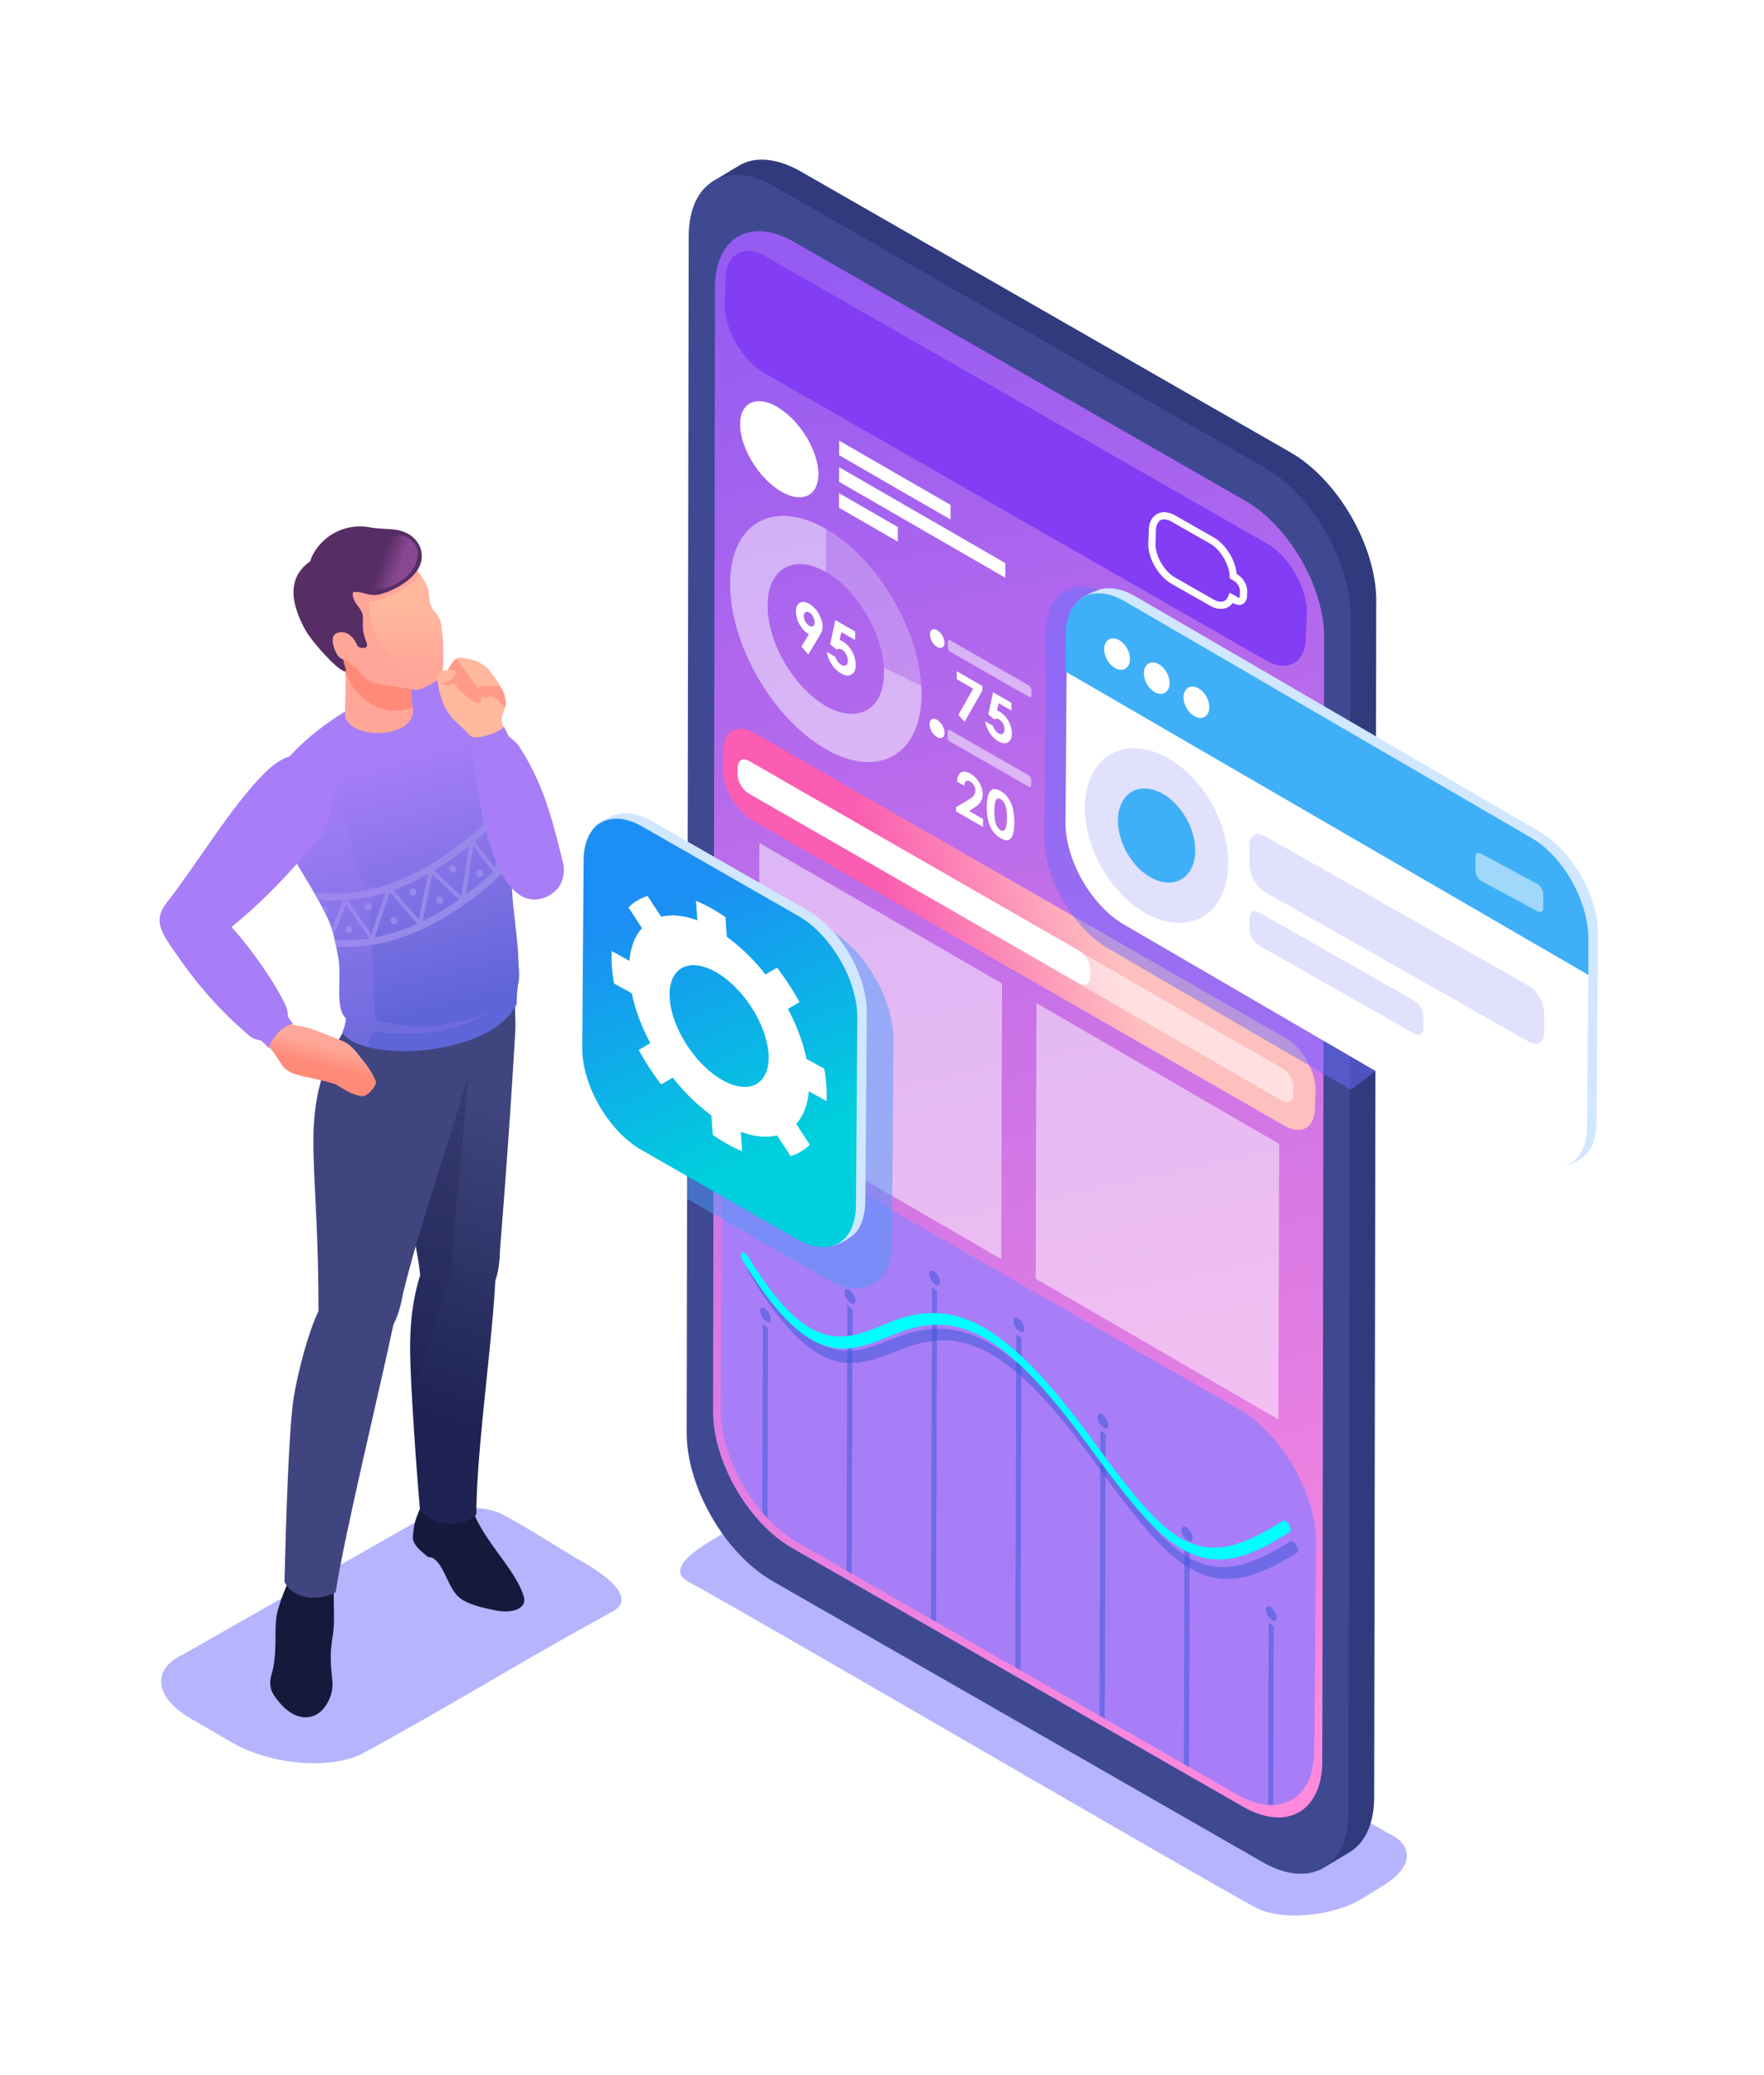 <svg viewBox="0 0 221 260" fill="none" xmlns="http://www.w3.org/2000/svg">
    <g filter="url(#filter0_d)">
        <path opacity=".5" fill-rule="evenodd" clip-rule="evenodd" d="M174.011 219.745l-69.685-39.796c-2.587-1.181-6.387-2.296-8.923-.757l-6.49 3.954c-1.306.796-5.6 3.436-2.728 4.998 8.453 4.594 62.431 36.134 71.01 40.801 1.623.883 3.996 1.201 6.488.994 2.492-.206 5.055-.883 7.026-2.091l2.593-1.6c1.832-1.136 2.847-2.365 2.945-3.549.095-1.156-.648-2.228-2.236-2.954z" fill="#6D6AFD"/>
        <path fill-rule="evenodd" clip-rule="evenodd" d="M172.159 215.214c-.009 3.391-1.219 5.78-3.154 6.903l-3.069 1.846c-10.525-4.492-6.619-57.835-7.261-73l3.233-79.584c-2.718-4.75-13.172-8.893-10.732-18.59l-30.845-14.443c-1.37-.93-37.373-21.785-30.908-25.69 1.081-.654 2.145-1.312 3.217-1.933 2.386-1.41 5.425-.539 7.661.75l61.386 35.21c6.026 3.471 10.751 11.873 10.733 18.589l-.261 149.942z" fill="#303A7D"/>
        <path fill-rule="evenodd" clip-rule="evenodd" d="M86.285 19.556c.009-3.326 1.16-5.687 3.028-6.838 1.972-1.211 4.724-1.078 7.776.681l61.386 35.209c5.941 3.43 10.75 11.763 10.732 18.59l-.253 149.942c-.019 6.826-4.861 9.588-10.802 6.155l-61.391-35.208c-5.948-3.435-10.752-11.763-10.732-18.59l.256-149.94z" fill="#3E4992"/>
        <path fill-rule="evenodd" clip-rule="evenodd" d="M89.575 26.002c.018-6.284 4.468-8.832 9.942-5.666l56.501 32.408c5.468 3.154 9.895 10.825 9.878 17.11l-.235 140.84c-.018 6.283-4.475 8.823-9.943 5.666l-56.501-32.408c-5.474-3.154-9.897-10.826-9.88-17.109l.238-140.84z" fill="url(#paint0_linear)"/>
        <path opacity=".5" fill-rule="evenodd" clip-rule="evenodd" d="M22.947 197.287l29.119-16.581c3.173-1.45 7.716-2.604 10.951-.921 2.946 1.533 7.801 4.668 9.947 5.896 1.63.93 7.29 4.32 3.765 6.238-10.37 5.637-20.631 11.986-31.164 17.706-1.99 1.084-4.904 1.475-7.962 1.221-3.058-.253-6.167-1.135-8.624-2.568a4864.15 4864.15 0 01-5.164-3.006c-2.283-1.329-3.495-2.901-3.614-4.356-.115-1.422.798-2.739 2.746-3.629z" fill="#6D6AFD"/>
        <path fill-rule="evenodd" clip-rule="evenodd" d="M64.981 101.206c-2.186-1.262-9.952-12.423-14.071-18.559-2.338-3.48-1.835-6.746 1.759-7.994 7.11-2.467 9.158 6.435 11.425 10.674 2.534 4.743 5.326 8.507 5.937 12.16.449 2.683-2.774 5.028-5.05 3.719z" fill="#7662E3"/>
        <path fill-rule="evenodd" clip-rule="evenodd" d="M36.207 187.108c-.175.58-.1 1.064-.406 1.825a21.62 21.62 0 00-1.02 2.931c-.538 2.041.046 4.776-.683 7.664-.366 1.156-.367 2.081.378 3.102.724.999 2.095 2.602 3.942 2.542a2.857 2.857 0 001.973-.945 4.77 4.77 0 001.262-3.424c-.024-.55-.294-2.324-.195-3.941.087-1.414.369-2.192.379-3.744.01-1.64-.052-3.896-.048-4.955l-5.582-1.055zM52.745 178.707c-.575 1.452-.944 2.073-1.025 4.101.297 1.071 1.04 1.506 1.86 2.245l.587.127c1.447.794 1.907 3.58 3.234 4.85.936.895 2.835 1.387 4.725 1.749 2.019.392 3.964-.188 3.481-1.785-1.202-3.967-6.752-8.445-6.758-12.878l-6.103 1.591z" fill="#16193B"/>
        <path fill-rule="evenodd" clip-rule="evenodd" d="M62.055 150.434c-.358 7.599-2.412 21.827-2.369 29.309-1.996 1.947-5.867 1.344-7.074-.647-.596-6.89-1.24-16.679-1.225-20.461.012-3.146.378-6.041 1.261-8.866-.898-8.315-5.382-19.657-4.02-27.479.599-3.436 2.953-7.135 3.688-9.967 5.469 6.978 9.878 3.633 12.239 3.028-.08 2.411.11 2.089-.04 4.623a1240.13 1240.13 0 01-1.877 26.608c-.021 1.32-.181 2.781-.583 3.852z" fill="url(#paint1_linear)"/>
        <path fill-rule="evenodd" clip-rule="evenodd" d="M51.678 165.843c-.182-2.991-.298-5.597-.291-7.208.012-3.146.378-6.041 1.261-8.866-.898-8.315-5.382-19.657-4.02-27.479.599-3.436 2.953-7.135 3.688-9.967 5.469 6.978 9.878 3.633 12.239 3.028-.009.269-.015.504-.018.711l-7.57 5.479 1.84-.413c-.345 9.874-1.819 18.876-2.27 28.612-2.07 5.523-3.33 10.239-4.812 15.929l-.047.174z" fill="#1E2353" opacity=".3"/>
        <path fill-rule="evenodd" clip-rule="evenodd" d="M49.286 155.963c-1.577 7.599-6.076 26.038-7.235 33.527-2.489 1.362-5.601.651-6.411-1.342.164-6.89.54-19.283 1.16-23.063.518-3.147 1.767-8.002 3.104-10.828 0-17.754-1.856-22.486.757-30.309 1.15-3.436 4-6.75 5.19-9.589 1.454 2.334 3.706 5.647 8.743 5.237.492-.039 4.765-3.028 6.158-3.376-2.049 10.563-7.487 24.359-10.267 35.88-.231 1.332-.625 2.79-1.199 3.863z" fill="url(#paint2_linear)"/>
        <path fill-rule="evenodd" clip-rule="evenodd" d="M55.705 75.365c.544.032 1.076.17 1.566.409 3.785 1.766 5.198 7.64 6.147 12.819.824 4.492.563 8.21.707 12.364.116 3.313.757 6.343.823 9.48.022.93.226 1.882-.046 2.948-.095.705-.198 1.817-.152 2.36-3.005 6.599-19.08 7.57-21.87 3.642.248-.571.406-1.176.466-1.796-1.435-1.32-.51-5.016-.946-7.516-.325-1.878-.73-3.785-1.388-5.128-2.75-5.616-6.335-9.841-7.295-14.23-.661-3.028 2.98-7.102 7.916-10.542 4.751-3.306 11.363-5.399 14.072-4.81z" fill="url(#paint3_linear)"/>
        <path fill-rule="evenodd" clip-rule="evenodd" d="M63.365 91.698a41.914 41.914 0 01-3.874 3.718l2.523 3.296 1.349-7.014h.002zm-19.69 14.304a.486.486 0 01.452.623.412.412 0 01-.388.284.486.486 0 01-.47-.454.412.412 0 01.24-.418.414.414 0 01.166-.035zm2.442-2.854a.487.487 0 01.452.624.41.41 0 01-.389.283.487.487 0 01-.452-.623.412.412 0 01.389-.284zm3.21 1.766a.489.489 0 01.452.624.417.417 0 01-.223.247.398.398 0 01-.166.036.486.486 0 01-.47-.455.407.407 0 01.407-.452zm2.361-3.625a.487.487 0 01.452.624.407.407 0 01-.389.283.487.487 0 01-.451-.624.4.4 0 01.222-.247.399.399 0 01.166-.036zm3.351 1.066a.491.491 0 01.453.624.41.41 0 01-.39.284.491.491 0 01-.451-.624.41.41 0 01.388-.284zm1.676-3.944a.487.487 0 01.452.624.411.411 0 01-.388.284.488.488 0 01-.452-.625.41.41 0 01.388-.283zm3.343.578a.487.487 0 01.453.624.41.41 0 01-.39.283.487.487 0 01-.451-.623.412.412 0 01.389-.284zm1.456-4.255a.487.487 0 01.453.623.409.409 0 01-.39.284.486.486 0 01-.451-.624.409.409 0 01.388-.283zm2.524.959a.497.497 0 01-.101-.265.436.436 0 01.088-.3l.013.564zm-23.467 7.93a.491.491 0 01.469.455.417.417 0 01-.252.425c-.14-.278-.282-.552-.424-.823a.4.4 0 01.21-.057h-.003zm18.2-7.618a37.76 37.76 0 01-4.388 3.07l3.417 3.209.972-6.277v-.002zm-5.145 3.505a28.825 28.825 0 01-4.346 1.994l3.186 3.695 1.16-5.689zm-5.357 2.331a21.74 21.74 0 01-4.692.919l2.935 4.25 1.757-5.173v.004zm-5.289.959a19.026 19.026 0 01-3.139-.095c-.174-.315-.349-.625-.525-.931 3.29.481 6.435.011 9.305-.967l.017-.049.029.034c8.669-2.975 14.813-10.583 14.837-10.612l.136-.212c.094.661.166 1.309.221 1.944L62.6 98.474a36.648 36.648 0 001.46-1.514l.012 1.293c-3.328 3.455-11.836 11.028-21.945 10.364-.059-.295-.126-.588-.19-.874 1.451.107 2.91.047 4.348-.18l-2.936-4.248-1.546 3.886a16.673 16.673 0 00-.24-.84l1.417-3.56zm3.944 4.653a23.74 23.74 0 005.347-1.714l-3.416-3.964-1.93 5.678zm6.036-2.034a32.887 32.887 0 004.566-2.708l-3.367-3.162-1.199 5.87zm5.395-3.316L59.3 96l2.487 3.24a41.298 41.298 0 01-3.432 2.863z" fill="#9789E9"/>
        <path style="mix-blend-mode:multiply" opacity=".25" fill-rule="evenodd" clip-rule="evenodd" d="M46.21 121.217c-1.543-.378-2.74-.998-3.332-1.833.25-.57.407-1.176.467-1.795-1.434-1.317-.509-5.014-.945-7.514-.325-1.878-.73-3.785-1.388-5.128-2.75-5.616-6.335-9.841-7.295-14.23-.35-1.6.504-3.494 2.117-5.434 1.663-.27 3.249-.059 4.28.813 2.747 2.324 3.392 7.763 4.24 11.459 1.284 5.6 5.064 3.65 7.822 2.187-1.203 1.376-3.016 2.163-4.833 2.615-.64.16-1.158 1.414-1.064 2.701.285 3.845.69 8.737.69 12.651 5.244 1.9 11.373.36 14.284-.894-4.513 2.815-9.734 3.064-14.36 2.419-.59.532-.706 1.225-.683 1.983z" fill="url(#paint4_linear)"/>
        <path fill-rule="evenodd" clip-rule="evenodd" d="M36.087 118.194c.834.304 2.271.476 2.888.696.316.112 2.588.974 3.879 1.514 1.379.577 1.954 1.69 2.94 2.86.733.967 1.107 1.697 1.289 2.218.182.521-1.01 1.877-1.633 1.863-1.415-.032-3.129-1.425-3.524-1.54-3.348-.978-4.833-.847-6.182-1.884-.574-.443-1.17-1.952-2.413-3.168l1.53-2.054 1.226-.505z" fill="url(#paint5_linear)"/>
        <path fill-rule="evenodd" clip-rule="evenodd" d="M33.265 86.744c-4.163 4.07-8.371 11.213-12.466 16.478-1.47 1.893-.674 3.454.488 5.162 2.345 3.447 5.062 7.231 10.068 11.494.378.318.794.342 1.353.496.314.26.757.729 1.09 1.001-.417-.536 1.828-3.226 2.958-3.046-.291-.361-.367-.505-.668-.919-.04-.516-.048-.849-.243-1.288-1.184-2.685-4.25-7.139-6.84-9.975 3.345-2.703 6.365-5.795 8.988-8.826.685-.79 1.054-1.174 1.728-1.995 2.86-3.483 2.034-8.392-.504-10.065-1.482-.984-3.402-1.01-5.952 1.483z" fill="url(#paint6_linear)"/>
        <path fill-rule="evenodd" clip-rule="evenodd" d="M51.565 77.771c-.015-.281-.017-.566-.03-.869-.036-.864-.641-2.412-.882-4.354l-7.886-1.273c.862 4.037.408 5.03.468 8.48.866 3.197 9.203 2.684 8.453-1.135a6.25 6.25 0 01-.123-.849z" fill="#FFA698"/>
        <path fill-rule="evenodd" clip-rule="evenodd" d="M51.565 77.771c-.015-.281-.017-.566-.03-.869-.036-.864-.641-2.412-.882-4.354l-7.886-1.273c.197.918.324 1.682.408 2.354.395 2.72 4.074 6.726 8.507 4.993a6.23 6.23 0 01-.117-.85z" fill="url(#paint7_linear)"/>
        <path fill-rule="evenodd" clip-rule="evenodd" d="M52.271 76.463c-1.066-.182-3.929-.555-4.908-.772-2.145-.474-2.614-2.075-4.13-4.241-1.99-.414-2.877-1.047-3.441-1.958-1.338-2.16-1.12-5.22.039-7.353 1.01-1.864 2.636-2.977 4.816-3.418 4.235-.86 7.116 1.361 8.795 4.611.139.276.224.576.252.884.087.763.08.883.19 1.398.234 1.08 1.063 1.144 1.338 2.493.379 1.835.43 5.716.101 6.512-.248.61-2.141 1.606-3.052 1.844z" fill="#FFA698"/>
        <path fill-rule="evenodd" clip-rule="evenodd" d="M52.613 61.959c.307.439.584.898.829 1.374.139.276.224.575.252.883.087.763.08.883.19 1.398.234 1.081 1.063 1.144 1.338 2.493.183.892.29 2.271.313 3.54-1.651 2.988-4.845 1.64-5.367 1.355-2.445-1.32-3.891-4.274-3.952-7.601 2.066-.194 4.947-1.609 6.397-3.442z" fill="url(#paint8_linear)"/>
        <path fill-rule="evenodd" clip-rule="evenodd" d="M38.23 68.882c.667 1.231 3.114 4.07 4.408 4.952 1.221.834.48-.252.364-1.24a1.164 1.164 0 01-.708-.542c-.607-1.021-1.194-2.84.554-2.823.9.01 1.602.883 1.939 1.721.16.127.352.208.555.235.295.024.857-.01.573-.704-.98-2.397.07-3.059-.912-4.323-.735-.947-.872-1.433-.783-1.931.822-.234 1.67.338 2.748.33.751-.006 3.66-.939 5.16-2.89 1.449-1.885.601-4.289-1.662-5.077-1.262-.438-2.355-.207-4.17-.527-3.46-.609-6.522 1.503-7.452 4.279-3.2 2.262-2.104 5.787-.614 8.54z" fill="#562E65"/>
        <path fill-rule="evenodd" clip-rule="evenodd" d="M44.711 62.637c.297 1.052 2.083 1.654 3.911.961 1.7-.642 3.778-2.027 3.72-4.415-.022-.838-.929-1.945-1.972-2.105-.712-.11-1.402.252-1.986.883-.99 1.08-1.408 2.902-2.137 3.629-.687.699-1.566.936-1.536 1.047z" fill="url(#paint9_linear)"/>
        <path fill-rule="evenodd" clip-rule="evenodd" d="M42.848 69.229c-1.748-.018-1.16 1.801-.554 2.822.416.7 1.022.44 1.445.961.504.624 1.165.773 1.634.603.947-.34-.113-1.566-.413-2.094-.193-.96-1.002-2.281-2.112-2.292z" fill="#FFA698"/>
        <path fill-rule="evenodd" clip-rule="evenodd" d="M60.32 83.847c-.498-.817-1.819-2.145-2.955-3.177-1.449-1.319-2.135-2.732-2.457-5.003-.068-.482.42-1.261.996-1.388.32-.062.644-.1.97-.117.347-.59.44-.683.949-1.167.398-.379.672-.433 1.21-.26.823.264 1.536.553 1.872.828.336.275.956 1.148 1.495 2.003.467.74 1.094 2.145.955 2.736-.304 1.288-.668 1.59-.414 2.368l.69 2.093-3.31 1.084z" fill="#FFB79D"/>
        <path fill-rule="evenodd" clip-rule="evenodd" d="M56.106 74.186c.278-.667.23-.72.693-1.3.361-.454.641-.55 1.229-.447.898.157 1.686.355 2.077.596.39.241 1.167 1.063 1.854 1.88.595.706.749 1.04 1.2 2.1l-.767.172-1.735-.378c-2.705.016-4.118-2.48-4.55-2.623z" fill="#FFB79D"/>
        <path fill-rule="evenodd" clip-rule="evenodd" d="M61.13 77.343c-.504.029-.348.133-.81-.066-.007.442-.313.897-.504.843a.788.788 0 01-.505-.583 1.438 1.438 0 01.587-1.425c.2-.126.927-.145 1.909-.157.511 0 .735-.043.941.188.174.227.304.483.385.757.233.687.323 1.275.112 1.661-.622-.458-1.231-1.594-2.114-1.218z" fill="#FF9989"/>
        <path fill-rule="evenodd" clip-rule="evenodd" d="M55.976 74.244c.276-.668.362-.779.824-1.358.1-.136.224-.255.364-.352l2.64 3.614c-.228.301-.913 1.631.045 1.978-.85-.305-2.554-1.6-3.873-3.882z" fill="#FF9989"/>
        <path fill-rule="evenodd" clip-rule="evenodd" d="M55.335 77.326c-.413-.732-.351-1.3-.547-2.003-.138-.496.047-1.123.654-1.256a7.222 7.222 0 011.026-.126l.666.116c.477 1.048-.224 1.766-.836 1.818-.12.119.437 2.348.682 3.17.073.25-1.11-.548-1.645-1.719z" fill="#FFB79D"/>
        <path fill-rule="evenodd" clip-rule="evenodd" d="M57.136 74.03c.01.7-.63 1.547-1.867 1.513.54.391 1.104.379 1.523.17.627-.321.932-1.098.344-1.684z" fill="#FF9989"/>
        <path fill-rule="evenodd" clip-rule="evenodd" d="M58.932 82.184c.518.699 3.934-.493 4.185-1.165l.624 1.238c.379.29 1.042.877 1.254 1.201 3.067 4.68 4.173 9.076 5.518 14.541.868 3.533-2.693 5.509-4.973 4.383-4.392-2.171-5.732-13.428-6.272-17.377-.037-.272.26-1.048.19-1.312-.155-.389-.418-1.272-.526-1.509z" fill="url(#paint10_linear)"/>
        <path style="mix-blend-mode:multiply" opacity=".25" fill-rule="evenodd" clip-rule="evenodd" d="M58.932 82.184c.126.165.407.224.773.21.126.698.225 1.09.492 1.321 1.663-.378 2.052-.63 3.544-1.458-.696 1.053-2.045 2.03-2.912 2.354.215 2.467 3.084 16.051 7.62 17.766-.94.411-2.02.443-2.909 0-4.392-2.166-5.732-13.423-6.272-17.372-.037-.273.26-1.049.19-1.312-.155-.389-.418-1.272-.526-1.51z" fill="url(#paint11_linear)"/>
        <path fill-rule="evenodd" clip-rule="evenodd" d="M90.899 25.014c.01-3.188 2.271-4.479 5.047-2.875a67893.597 67893.597 0 0062.772 35.958c2.776 1.602 5.02 5.493 5.012 8.681l-.127 3.068c-.008 3.187-2.271 4.476-5.046 2.874a70103.04 70103.04 0 00-62.773-35.958c-2.776-1.605-5.021-5.494-5.013-8.682l.128-3.066z" fill="#833DF4"/>
        <path fill-rule="evenodd" clip-rule="evenodd" d="M143.926 56.5a2.85 2.85 0 01.338-1.408 1.789 1.789 0 011.59-.913c.501.016.989.163 1.416.425l4.808 2.742c.781.452 1.486 1.209 2 2.074.465.765.758 1.621.858 2.51l.126.073c.354.22.646.525.849.89.213.355.33.76.341 1.174l-.023.608a1.32 1.32 0 01-.16.642.949.949 0 01-.828.48 1.325 1.325 0 01-.655-.191l-.135-.077c-.232.34-.576.585-.973.694a2.268 2.268 0 01-1.45-.126 3.52 3.52 0 01-.48-.234l-4.812-2.742c-.802-.465-1.525-1.252-2.043-2.145-.517-.894-.836-1.913-.834-2.837l.065-1.64h.002zm1.116-.957a1.93 1.93 0 00-.22.971l-.063 1.64c0 .757.274 1.612.713 2.374.439.762 1.05 1.433 1.716 1.818l4.807 2.742c.116.067.237.126.362.175.276.125.586.158.883.093a.897.897 0 00.534-.43c.032-.058.06-.118.084-.18l.191-.482c.204.117.854.449.981.561a.46.46 0 00.211.073.07.07 0 00.032-.006s.012-.01.018-.02a.436.436 0 00.042-.213l.023-.606a1.537 1.537 0 00-.222-.715 1.558 1.558 0 00-.521-.558l-.552-.314-.008-.253c-.024-.757-.308-1.59-.757-2.337-.45-.747-1.031-1.38-1.677-1.754l-4.809-2.742a1.971 1.971 0 00-.965-.305.944.944 0 00-.474.116.93.93 0 00-.329.356v-.004z" fill="#fff"/>
        <path opacity=".5" fill-rule="evenodd" clip-rule="evenodd" d="M103.5 56.282l-.017 5.396c-4.023-2.323-7.301-.458-7.318 4.176-.016 4.634 3.243 10.265 7.268 12.588 4.025 2.323 7.318.464 7.324-4.164 0-.208-.008-.424-.02-.642l4.688 2.299c.018.348.027.705.025 1.052-.021 7.61-5.411 10.67-12.032 6.847-6.622-3.823-11.969-13.082-11.947-20.691.021-7.61 5.406-10.686 12.029-6.861z" fill="#fff"/>
        <path fill-rule="evenodd" clip-rule="evenodd" d="M106.734 71.594c.303.522.466 1.114.473 1.717 0 .597-.184.992-.53 1.204-.345.212-.793.16-1.289-.126a3.535 3.535 0 01-1.177-1.136 4.02 4.02 0 01-.631-1.582l1.065.616c.075.22.184.43.321.618.122.16.274.293.447.395.222.126.406.141.568.05.161-.09.236-.286.236-.564a1.632 1.632 0 00-.223-.829 1.421 1.421 0 00-.524-.572.676.676 0 00-.326-.092.715.715 0 00-.315.107l-.821-.681.651-3.028 2.481 1.433v1.072l-1.724-.988-.229.987a1.27 1.27 0 01.347.146c.507.302.922.735 1.203 1.253h-.003zm-4.862-3.148c.126-.09.19-.238.191-.472a1.34 1.34 0 00-.202-.713 1.254 1.254 0 00-.463-.51.465.465 0 00-.48-.045c-.142.081-.203.246-.205.479.001.247.067.49.192.704.119.215.293.395.505.52.18.104.346.118.468.037h-.006zm-.482-2.787c.505.305.918.74 1.194 1.262.316.568.475 1.1.474 1.588-.003.18-.027.359-.074.533-.095.234-.212.46-.347.675l-1.376 2.287-.861-1.002.939-1.535a3.199 3.199 0 01-1.154-1.215 3.3 3.3 0 01-.463-1.653c0-.536.164-.883.49-1.074.327-.19.71-.137 1.178.134z" fill="#fff"/>
        <path opacity=".25" fill-rule="evenodd" clip-rule="evenodd" d="M103.499 56.281c6.325 3.652 11.492 12.259 11.93 19.655l-4.689-2.3c-.271-4.51-3.406-9.733-7.257-11.958l.016-5.397z" fill="#fff"/>
        <path fill-rule="evenodd" clip-rule="evenodd" d="M125.901 93.949c.157-.224.246-.69.252-1.418.006-.73-.071-1.289-.212-1.65-.141-.36-.334-.613-.56-.744a.489.489 0 00-.419-.07c-.126.049-.217.198-.284.441a5.143 5.143 0 00-.095 1.181c0 .71.071 1.247.219 1.601.103.301.302.56.567.736.226.126.404.103.537-.077h-.005zm-3.936-2.683l-.552.347 1.747 1.01v.989l-3.392-1.958v-.516l1.514-.899c.365-.209.61-.41.733-.599a1.1 1.1 0 00.189-.6 1.274 1.274 0 00-.194-.649 1.289 1.289 0 00-.479-.48c-.204-.12-.364-.127-.504-.036-.14.09-.207.28-.219.574l-.905-.522c.029-.596.199-.983.504-1.15.306-.166.703-.12 1.18.156.299.174.564.4.783.667.231.283.417.6.551.94.123.304.191.628.201.956a1.78 1.78 0 01-.252.93c-.168.293-.468.57-.91.84h.005zm4.897-.065c.154.606.225 1.23.212 1.855 0 .749-.081 1.288-.221 1.623-.14.336-.338.526-.581.58-.244.055-.544-.023-.919-.24a3.01 3.01 0 01-.925-.824 3.902 3.902 0 01-.585-1.243 6.571 6.571 0 01-.208-1.826c0-1.033.143-1.693.424-2.006.31-.327.741-.334 1.294-.015.359.211.67.493.916.83.273.382.474.811.596 1.266h-.003zM119.866 75.103v-.999l3.213 1.855v.555l-2.229 3.924-.774-.877 1.844-3.27-2.054-1.188zm6.463 5.214a3.21 3.21 0 01.438 1.59c0 .544-.163.916-.491 1.103-.328.187-.723.143-1.188-.126a3.165 3.165 0 01-1.074-1.03 3.752 3.752 0 01-.587-1.47l.982.567c.064.208.165.402.299.573.106.15.242.277.4.37.206.12.379.137.524.044.145-.094.223-.263.223-.526a1.566 1.566 0 00-.194-.749 1.353 1.353 0 00-.486-.526.59.59 0 00-.299-.088.557.557 0 00-.302.097l-.757-.642.608-2.768 2.289 1.322v.975l-1.603-.927-.2.931c.054.01.107.025.158.046.055.023.109.051.16.083a3.02 3.02 0 011.1 1.15z" fill="#fff"/>
        <path opacity=".5" fill-rule="evenodd" clip-rule="evenodd" d="M128.883 87.148a.693.693 0 01.317.552v.685c0 .204-.14.285-.318.181l-9.841-5.64a.687.687 0 01-.317-.548v-.686c0-.205.144-.287.319-.186l9.84 5.642zM128.907 75.89a.705.705 0 01.315.558v.674c0 .204-.14.295-.318.192l-9.841-5.641a.708.708 0 01-.316-.56v-.678c0-.2.143-.293.319-.192l9.841 5.646z" fill="#fff"/>
        <path fill-rule="evenodd" clip-rule="evenodd" d="M117.413 68.964c.505.294.923 1.01.921 1.57-.001.562-.417.823-.927.53-.51-.295-.902-.999-.9-1.584.003-.586.412-.801.906-.516zM117.386 80.18c.525.304.949 1.038.948 1.641-.001.603-.43.828-.954.525a2.05 2.05 0 01-.926-1.611c.003-.6.424-.847.932-.554z" fill="#fff"/>
        <path fill-rule="evenodd" clip-rule="evenodd" d="M90.507 140.536c.008-2.982 1.043-5.102 2.715-6.133 1.766-1.085 4.238-.969 6.974.612l55.063 31.582c5.328 3.077 9.644 10.55 9.626 16.675l-.229 26.045c-.018 6.124-4.361 8.6-9.691 5.522l-55.062-31.582c-5.335-3.081-9.644-10.551-9.626-16.674l.23-26.047z" fill="url(#paint12_linear)"/>
        <path opacity=".5" fill-rule="evenodd" clip-rule="evenodd" d="M96.151 180.217l.065-23.846-.646-.488-.065 23.611c.21.253.425.487.646.721v.002zm-.252-26.23c-.371-.28-.679-.167-.68.252-.001.419.303.991.674 1.269.37.279.686.173.687-.242.001-.415-.304-.998-.681-1.282v.003zm10.816 33.182l.097-33.11-.652-.491-.098 33.226.653.379v-.004zm-.214-35.491c-.379-.284-.685-.172-.687.252-.001.424.304.992.682 1.276.377.284.672.163.675-.252.002-.416-.304-.997-.67-1.273v-.003zm10.774 41.541l.127-41.489-.631-.478-.126 41.604.63.363zm-.182-43.87c-.379-.285-.673-.164-.674.266 0 .409.291.973.667 1.262.376.289.68.166.682-.241 0-.429-.292-.994-.675-1.283v-.004zm10.752 49.932l.126-41.643-.646-.486-.126 41.762.646.37v-.003zm-.188-44.032c-.371-.279-.679-.167-.682.252-.002.419.306.99.677 1.27.37.281.683.172.686-.243.002-.415-.303-.997-.681-1.282v.003zm10.75 50.088l.108-35.633-.653-.492-.107 35.751.652.378v-.004zm-.217-38.017c-.364-.275-.672-.17-.673.253 0 .408.304.983.668 1.261.365.279.685.173.687-.236 0-.429-.298-.991-.682-1.28v.002zm10.773 44.072l.078-27.565-.646-.486-.082 27.683.646.371.004-.003zm-.234-29.946c-.378-.284-.686-.171-.687.252-.002.424.304.991.681 1.276.377.285.679.167.681-.252.003-.419-.304-.997-.675-1.277v.001zm10.788 34.708l.06-22.381-.64-.481-.063 22.852c.214.015.429.018.643.01zm-.253-24.754c-.378-.281-.673-.171-.675.252-.001.423.298.992.668 1.27.369.279.686.173.689-.252.002-.425-.306-.988-.683-1.268l.001-.002z" fill="#3856D8"/>
        <path opacity=".5" fill-rule="evenodd" clip-rule="evenodd" d="M162.435 183.62a1.374 1.374 0 00-.339-.393c-.159-.126-.317-.162-.427-.1a33.51 33.51 0 01-2.709 1.546 19.38 19.38 0 01-2.364 1.034c-3.449 1.214-6.138.712-9.016-1.46-2.824-2.181-5.792-6.065-9.715-11.466-4.388-6.044-8.115-10.319-11.64-12.977a23.224 23.224 0 00-1.551-1.073c-3.985-2.508-7.736-2.87-11.953-1.309-.439.148-.859.323-1.279.487-3.237 1.261-6.268 2.446-10.116-.455-2.003-1.514-4.225-4.123-6.813-8.405-.086-.15-.2-.282-.336-.389-.16-.126-.32-.162-.43-.092-.18.126-.15.539.078.912 2.89 4.795 5.348 7.689 7.551 9.35 4.148 3.126 7.382 1.855 10.834.504.43-.155.85-.319 1.279-.475 4.021-1.496 7.571-1.171 11.306 1.173.462.291.928.614 1.397.969 3.326 2.507 6.9 6.611 11.138 12.448 4.069 5.593 7.159 9.629 10.22 12l.176.133c3.028 2.286 5.953 2.855 9.621 1.574.831-.298 1.641-.65 2.426-1.054.85-.442 1.766-.96 2.734-1.568.197-.119.165-.517-.072-.914z" fill="#3856D8"/>
        <path fill-rule="evenodd" clip-rule="evenodd" d="M161.486 181.038a1.303 1.303 0 00-.339-.389c-.158-.119-.317-.159-.425-.095a31.748 31.748 0 01-2.703 1.589c-.762.409-1.55.768-2.359 1.073-3.442 1.262-6.126.804-8.997-1.328-2.819-2.145-5.784-5.991-9.7-11.345-4.381-5.992-8.1-10.22-11.62-12.83a21.522 21.522 0 00-1.547-1.052c-3.978-2.454-7.721-2.761-11.929-1.136-.438.155-.858.336-1.277.505-3.229 1.316-6.254 2.546-10.093-.304-1.998-1.483-4.216-4.069-6.798-8.327a1.304 1.304 0 00-.336-.379c-.159-.117-.32-.158-.428-.086-.181.126-.15.541.077.914 2.882 4.759 5.338 7.624 7.536 9.264 4.14 3.071 7.367 1.75 10.813.348.429-.162.848-.333 1.277-.495 4.012-1.559 7.555-1.287 11.281 1.009.461.285.926.601 1.395.949 3.319 2.463 6.889 6.523 11.119 12.309 4.063 5.542 7.146 9.542 10.206 11.871l.175.126c3.028 2.246 5.943 2.776 9.602 1.433a20.691 20.691 0 002.421-1.091 39.555 39.555 0 002.726-1.614c.192-.127.159-.526-.077-.919z" fill="#0FF"/>
        <path fill-rule="evenodd" clip-rule="evenodd" d="M90.639 83.973c.008-2.397 1.707-3.373 3.799-2.165 22.206 12.738 44.409 25.483 66.609 38.236 2.089 1.208 3.785 4.137 3.774 6.538l-.09 2.309c-.007 2.398-1.709 3.372-3.799 2.165-22.207-12.741-44.41-25.487-66.609-38.237-2.092-1.208-3.785-4.138-3.774-6.537l.09-2.31z" fill="url(#paint13_linear)"/>
        <path opacity=".5" fill-rule="evenodd" clip-rule="evenodd" d="M92.443 86.146c0-.883.631-1.244 1.4-.798 8.19 4.698 58.637 33.813 66.827 38.515.771.445 1.388 1.525 1.388 2.411l-.033.852c0 .883-.631 1.243-1.402.798-8.189-4.698-58.636-33.813-66.826-38.515-.77-.445-1.394-1.525-1.388-2.411l.034-.852z" fill="#fff"/>
        <path fill-rule="evenodd" clip-rule="evenodd" d="M92.443 86.146c0-.883.631-1.244 1.4-.798 8.19 4.698 33.193 19.088 41.384 23.785.771.444 1.394 1.525 1.388 2.41l-.034.851c0 .884-.631 1.244-1.401.799-8.189-4.697-33.192-19.087-41.383-23.784-.77-.445-1.394-1.525-1.388-2.411l.034-.852z" fill="#fff"/>
        <path style="mix-blend-mode:multiply" opacity=".5" fill-rule="evenodd" clip-rule="evenodd" d="M131.02 69.265c.014-5.114 3.635-7.183 8.089-4.61l33.895 22.884-.535 36.563-3.23 2.433-30.374-17.685c-4.455-2.571-8.052-8.807-8.038-13.921l.193-25.664z" fill="url(#paint14_linear)"/>
        <path fill-rule="evenodd" clip-rule="evenodd" d="M134.844 68.932c0-1.632-.573-2.65.126-3.532.445-.568 1.994-1.256 2.649-1.483 1.262-.439 2.878-.212 4.628.799l50.594 29.458c4.071 2.351 7.368 8.062 7.355 12.743l-.175 23.488c0 1.451-.308 3.31-1.421 4.328-.792.725-2.181 1.452-3.215 1.537-1.061.085-1.471-.895-2.769-1.641l-50.594-29.457c-4.077-2.355-7.369-8.063-7.356-12.743l.178-23.497z" fill="#D0E7FF"/>
        <path fill-rule="evenodd" clip-rule="evenodd" d="M133.664 69.625c.014-4.68 3.328-6.574 7.405-4.22l50.593 29.459c4.071 2.351 7.368 8.06 7.356 12.742l-.176 23.489c-.014 4.68-3.332 6.571-7.405 4.219l-50.593-29.458c-4.077-2.353-7.37-8.062-7.356-12.742l.176-23.49z" fill="#fff"/>
        <path fill-rule="evenodd" clip-rule="evenodd" d="M133.503 69.64c.014-4.694 3.338-6.66 7.425-4.298l50.72 29.514c4.262 2.358 7.38 8.161 7.366 12.855l-.015 4.445-65.511-38.016.015-4.5z" fill="url(#paint15_linear)"/>
        <path fill-rule="evenodd" clip-rule="evenodd" d="M139.789 70.032c.883.235 1.681 1.285 1.767 2.344.085 1.06-.553 1.731-1.44 1.497-.887-.235-1.674-1.285-1.77-2.346-.096-1.06.556-1.723 1.443-1.495zM144.76 73.049c.883.234 1.681 1.285 1.767 2.345.085 1.06-.553 1.731-1.441 1.497-.889-.235-1.675-1.284-1.767-2.346-.092-1.062.553-1.73 1.441-1.496zM149.73 76.067c.883.235 1.68 1.284 1.766 2.345.086 1.061-.552 1.73-1.439 1.495-.887-.234-1.682-1.284-1.767-2.345-.084-1.061.553-1.73 1.44-1.495z" fill="#fff"/>
        <path opacity=".2" fill-rule="evenodd" clip-rule="evenodd" d="M143.975 84.007c4.935 1.306 9.348 7.145 9.859 13.044.511 5.898-3.075 9.621-8.008 8.317-4.933-1.305-9.349-7.145-9.86-13.043-.511-5.899 3.075-9.622 8.009-8.318z" fill="#6D6AFD"/>
        <path fill-rule="evenodd" clip-rule="evenodd" d="M144.402 88.93c2.66.704 5.047 3.851 5.315 7.032.269 3.18-1.657 5.187-4.317 4.484-2.66-.703-5.035-3.852-5.315-7.032-.281-3.181 1.657-5.19 4.317-4.484z" fill="url(#paint16_linear)"/>
        <path opacity=".2" fill-rule="evenodd" clip-rule="evenodd" d="M156.541 95.878c0-1.248.883-1.738 1.975-1.092l32.969 18.7c1.088.645 1.967 2.184 1.964 3.433v2.469c0 1.25-.884 1.739-1.976 1.093l-32.969-18.698c-1.089-.647-1.967-2.185-1.963-3.433v-2.472zM156.541 104.966c0-.737.524-1.027 1.167-.645l19.467 11.042c.643.379 1.162 1.29 1.16 2.028v1.458c0 .738-.525 1.027-1.167.646L157.7 108.453c-.643-.379-1.162-1.291-1.159-2.028v-1.459z" fill="#6D6AFD"/>
        <path opacity=".5" fill-rule="evenodd" clip-rule="evenodd" d="M184.854 97.399c0-.464.331-.652.736-.419l7.031 3.785a1.609 1.609 0 01.73 1.262v1.728c0 .466-.33.654-.735.419l-7.031-3.785a1.606 1.606 0 01-.731-1.261v-1.729zM95.126 95.597l30.406 17.634-.098 34.526-30.407-17.637.1-34.523h-.001zm34.728 20.088l30.406 17.635-.1 34.526-30.406-17.637.1-34.524z" fill="#fff"/>
        <path style="mix-blend-mode:multiply" opacity=".5" fill-rule="evenodd" clip-rule="evenodd" d="M86.858 96.703l17.117 9.816c4.416 2.547 7.983 8.733 7.969 13.802l-.191 25.436c-.014 5.069-3.609 7.117-8.02 4.571l-17.644-10.114.081-7.153.688-36.358z" fill="url(#paint17_linear)"/>
        <path fill-rule="evenodd" clip-rule="evenodd" d="M74.3 97.118c0-1.633-.573-2.65.126-3.533.446-.566 1.995-1.261 2.65-1.48 1.268-.44 2.878-.213 4.628.798l19.532 11.193c4.071 2.352 7.369 8.063 7.355 12.743l-.175 23.489c0 1.451-.308 3.31-1.421 4.328-.792.725-2.182 1.452-3.214 1.535-1.06.087-1.47-.893-2.77-1.64l-19.53-11.195c-4.075-2.361-7.37-8.07-7.355-12.749l.174-23.489z" fill="#D0E7FF"/>
        <path fill-rule="evenodd" clip-rule="evenodd" d="M73.117 97.813c.013-4.68 3.328-6.573 7.404-4.22l19.532 11.195c4.072 2.35 7.369 8.06 7.356 12.743l-.175 23.488c-.014 4.68-3.333 6.571-7.405 4.219L80.3 134.042c-4.077-2.354-7.37-8.062-7.356-12.743l.172-23.486z" fill="url(#paint18_linear)"/>
        <path fill-rule="evenodd" clip-rule="evenodd" d="M90.582 125.37c-3.415-1.893-6.401-6.472-6.673-10.234-.271-3.762 2.279-5.279 5.694-3.389 3.416 1.89 6.402 6.474 6.672 10.234.27 3.759-2.279 5.277-5.693 3.389zm12.675-1.475l-2.22-1.227c-.423-2.063-1.23-4.197-2.318-6.248l1.448-.859a34.961 34.961 0 00-2.816-4.317l-1.447.861a24.911 24.911 0 00-4.846-4.74l-.176-2.447a21.45 21.45 0 00-1.853-1.159 17.759 17.759 0 00-1.836-.883l.18 2.445c-1.705-.642-3.248-.777-4.541-.454l-1.697-2.601a5.635 5.635 0 00-2.397 1.429l1.697 2.6c-.872.964-1.426 2.348-1.575 4.095l-2.22-1.231a15.31 15.31 0 00.018 1.961c.053.706.144 1.408.273 2.103l2.222 1.229c.422 2.063 1.227 4.199 2.316 6.246l-1.447.861a34.727 34.727 0 002.81 4.318l1.448-.862a24.845 24.845 0 004.845 4.74l.177 2.447c.597.419 1.216.806 1.854 1.16a16.85 16.85 0 001.834.883l-.176-2.446c1.706.642 3.25.777 4.542.454l1.697 2.602a5.632 5.632 0 002.397-1.43l-1.697-2.602c.868-.963 1.426-2.351 1.575-4.093l2.221 1.229c.036-.655.03-1.31-.019-1.964a19.024 19.024 0 00-.273-2.1zM98.013 51.667c-2.698-1.492-5.058-5.11-5.271-8.083-.213-2.973 1.8-4.171 4.498-2.672 2.697 1.498 5.058 5.108 5.274 8.074.216 2.967-1.803 4.174-4.5 2.681zM105.128 48.534l-.006 1.83 20.82 12.02.005-1.831-20.819-12.019zM105.113 53.614l7.365 4.25.005-1.827-7.363-4.25-.007 1.827zM119.092 53.267l-13.955-8.059-.005 1.829 13.957 8.057.003-1.827z" fill="#fff"/>
    </g>
    <defs>
        <linearGradient id="paint0_linear" x1="107.634" y1="23.582" x2="148.738" y2="218.508" gradientUnits="userSpaceOnUse">
            <stop stop-color="#965CF2"/>
            <stop offset="1" stop-color="#FF8ADC"/>
        </linearGradient>
        <linearGradient id="paint1_linear" x1="61.84" y1="128.014" x2="49.223" y2="165.395" gradientUnits="userSpaceOnUse">
            <stop stop-color="#40457F"/>
            <stop offset="1" stop-color="#1E2353"/>
        </linearGradient>
        <linearGradient id="paint2_linear" x1="7029.23" y1="72386.4" x2="-7856.35" y2="81787.7" gradientUnits="userSpaceOnUse">
            <stop stop-color="#40457F"/>
            <stop offset="1" stop-color="#1E2353"/>
        </linearGradient>
        <linearGradient id="paint3_linear" x1="47.516" y1="85.316" x2="55.906" y2="116.606" gradientUnits="userSpaceOnUse">
            <stop stop-color="#A77EF7"/>
            <stop offset="1" stop-color="#5E65D6"/>
        </linearGradient>
        <linearGradient id="paint4_linear" x1="5175.32" y1="23136.4" x2="7913.15" y2="30041.8" gradientUnits="userSpaceOnUse">
            <stop stop-color="#A77EF7"/>
            <stop offset="1" stop-color="#5E65D6"/>
        </linearGradient>
        <linearGradient id="paint5_linear" x1="40.125" y1="123.58" x2="40.776" y2="121.028" gradientUnits="userSpaceOnUse">
            <stop stop-color="#FF8A78"/>
            <stop offset="1" stop-color="#FFA799"/>
        </linearGradient>
        <linearGradient id="paint6_linear" x1="1659.21" y1="24122.4" x2="4299.71" y2="30780.3" gradientUnits="userSpaceOnUse">
            <stop stop-color="#A77EF7"/>
            <stop offset="1" stop-color="#5E65D6"/>
        </linearGradient>
        <linearGradient id="paint7_linear" x1="2001.58" y1="4012.36" x2="1918.96" y2="4190.85" gradientUnits="userSpaceOnUse">
            <stop stop-color="#FF8A78"/>
            <stop offset="1" stop-color="#FFA799"/>
        </linearGradient>
        <linearGradient id="paint8_linear" x1="50.808" y1="66.124" x2="51.023" y2="73.117" gradientUnits="userSpaceOnUse">
            <stop stop-color="#FFB89E"/>
            <stop offset="1" stop-color="#FFA799"/>
        </linearGradient>
        <linearGradient id="paint9_linear" x1="50.147" y1="61.109" x2="47.764" y2="60.244" gradientUnits="userSpaceOnUse">
            <stop stop-color="#8A4791"/>
            <stop offset="1" stop-color="#562E65"/>
        </linearGradient>
        <linearGradient id="paint10_linear" x1="3949.68" y1="13008.4" x2="5338.52" y2="15003.8" gradientUnits="userSpaceOnUse">
            <stop stop-color="#A77EF7"/>
            <stop offset="1" stop-color="#5E65D6"/>
        </linearGradient>
        <linearGradient id="paint11_linear" x1="3165.52" y1="12233.6" x2="4532.32" y2="14216.2" gradientUnits="userSpaceOnUse">
            <stop stop-color="#A77EF7"/>
            <stop offset="1" stop-color="#5E65D6"/>
        </linearGradient>
        <linearGradient id="paint12_linear" x1="65223.4" y1="101236" x2="60736.6" y2="117471" gradientUnits="userSpaceOnUse">
            <stop stop-color="#A77EF7"/>
            <stop offset="1" stop-color="#5E65D6"/>
        </linearGradient>
        <linearGradient id="paint13_linear" x1="114.134" y1="111.194" x2="137.406" y2="103.014" gradientUnits="userSpaceOnUse">
            <stop stop-color="#FA5DB1"/>
            <stop offset="1" stop-color="#FEBFBF"/>
        </linearGradient>
        <linearGradient id="paint14_linear" x1="149.45" y1="96.632" x2="197.717" y2="62.118" gradientUnits="userSpaceOnUse">
            <stop stop-color="#6D6AFE"/>
            <stop offset="1" stop-color="#3FB0F7"/>
        </linearGradient>
        <linearGradient id="paint15_linear" x1="76237.4" y1="32532.5" x2="75852" y2="23374.5" gradientUnits="userSpaceOnUse">
            <stop stop-color="#6D6AFE"/>
            <stop offset="1" stop-color="#3FB0F7"/>
        </linearGradient>
        <linearGradient id="paint16_linear" x1="9719.95" y1="8456.14" x2="9745.96" y2="7433.36" gradientUnits="userSpaceOnUse">
            <stop stop-color="#6D6AFE"/>
            <stop offset="1" stop-color="#3FB0F7"/>
        </linearGradient>
        <linearGradient id="paint17_linear" x1="15162.8" y1="51497.5" x2="26249.9" y2="46188.6" gradientUnits="userSpaceOnUse">
            <stop stop-color="#6D6AFE"/>
            <stop offset="1" stop-color="#3FB0F7"/>
        </linearGradient>
        <linearGradient id="paint18_linear" x1="82.838" y1="102.869" x2="96.753" y2="134.234" gradientUnits="userSpaceOnUse">
            <stop stop-color="#1C8EF4"/>
            <stop offset="1" stop-color="#00CFDD"/>
        </linearGradient>
        <filter id="filter0_d" x="0" y="0" width="220.196" height="260" filterUnits="userSpaceOnUse" color-interpolation-filters="sRGB">
            <feFlood flood-opacity="0" result="BackgroundImageFix"/>
            <feColorMatrix in="SourceAlpha" values="0 0 0 0 0 0 0 0 0 0 0 0 0 0 0 0 0 0 127 0"/>
            <feOffset dy="10"/>
            <feGaussianBlur stdDeviation="10"/>
            <feColorMatrix values="0 0 0 0 0 0 0 0 0 0 0 0 0 0 0 0 0 0 0.25 0"/>
            <feBlend in2="BackgroundImageFix" result="effect1_dropShadow"/>
            <feBlend in="SourceGraphic" in2="effect1_dropShadow" result="shape"/>
        </filter>
    </defs>
</svg>
